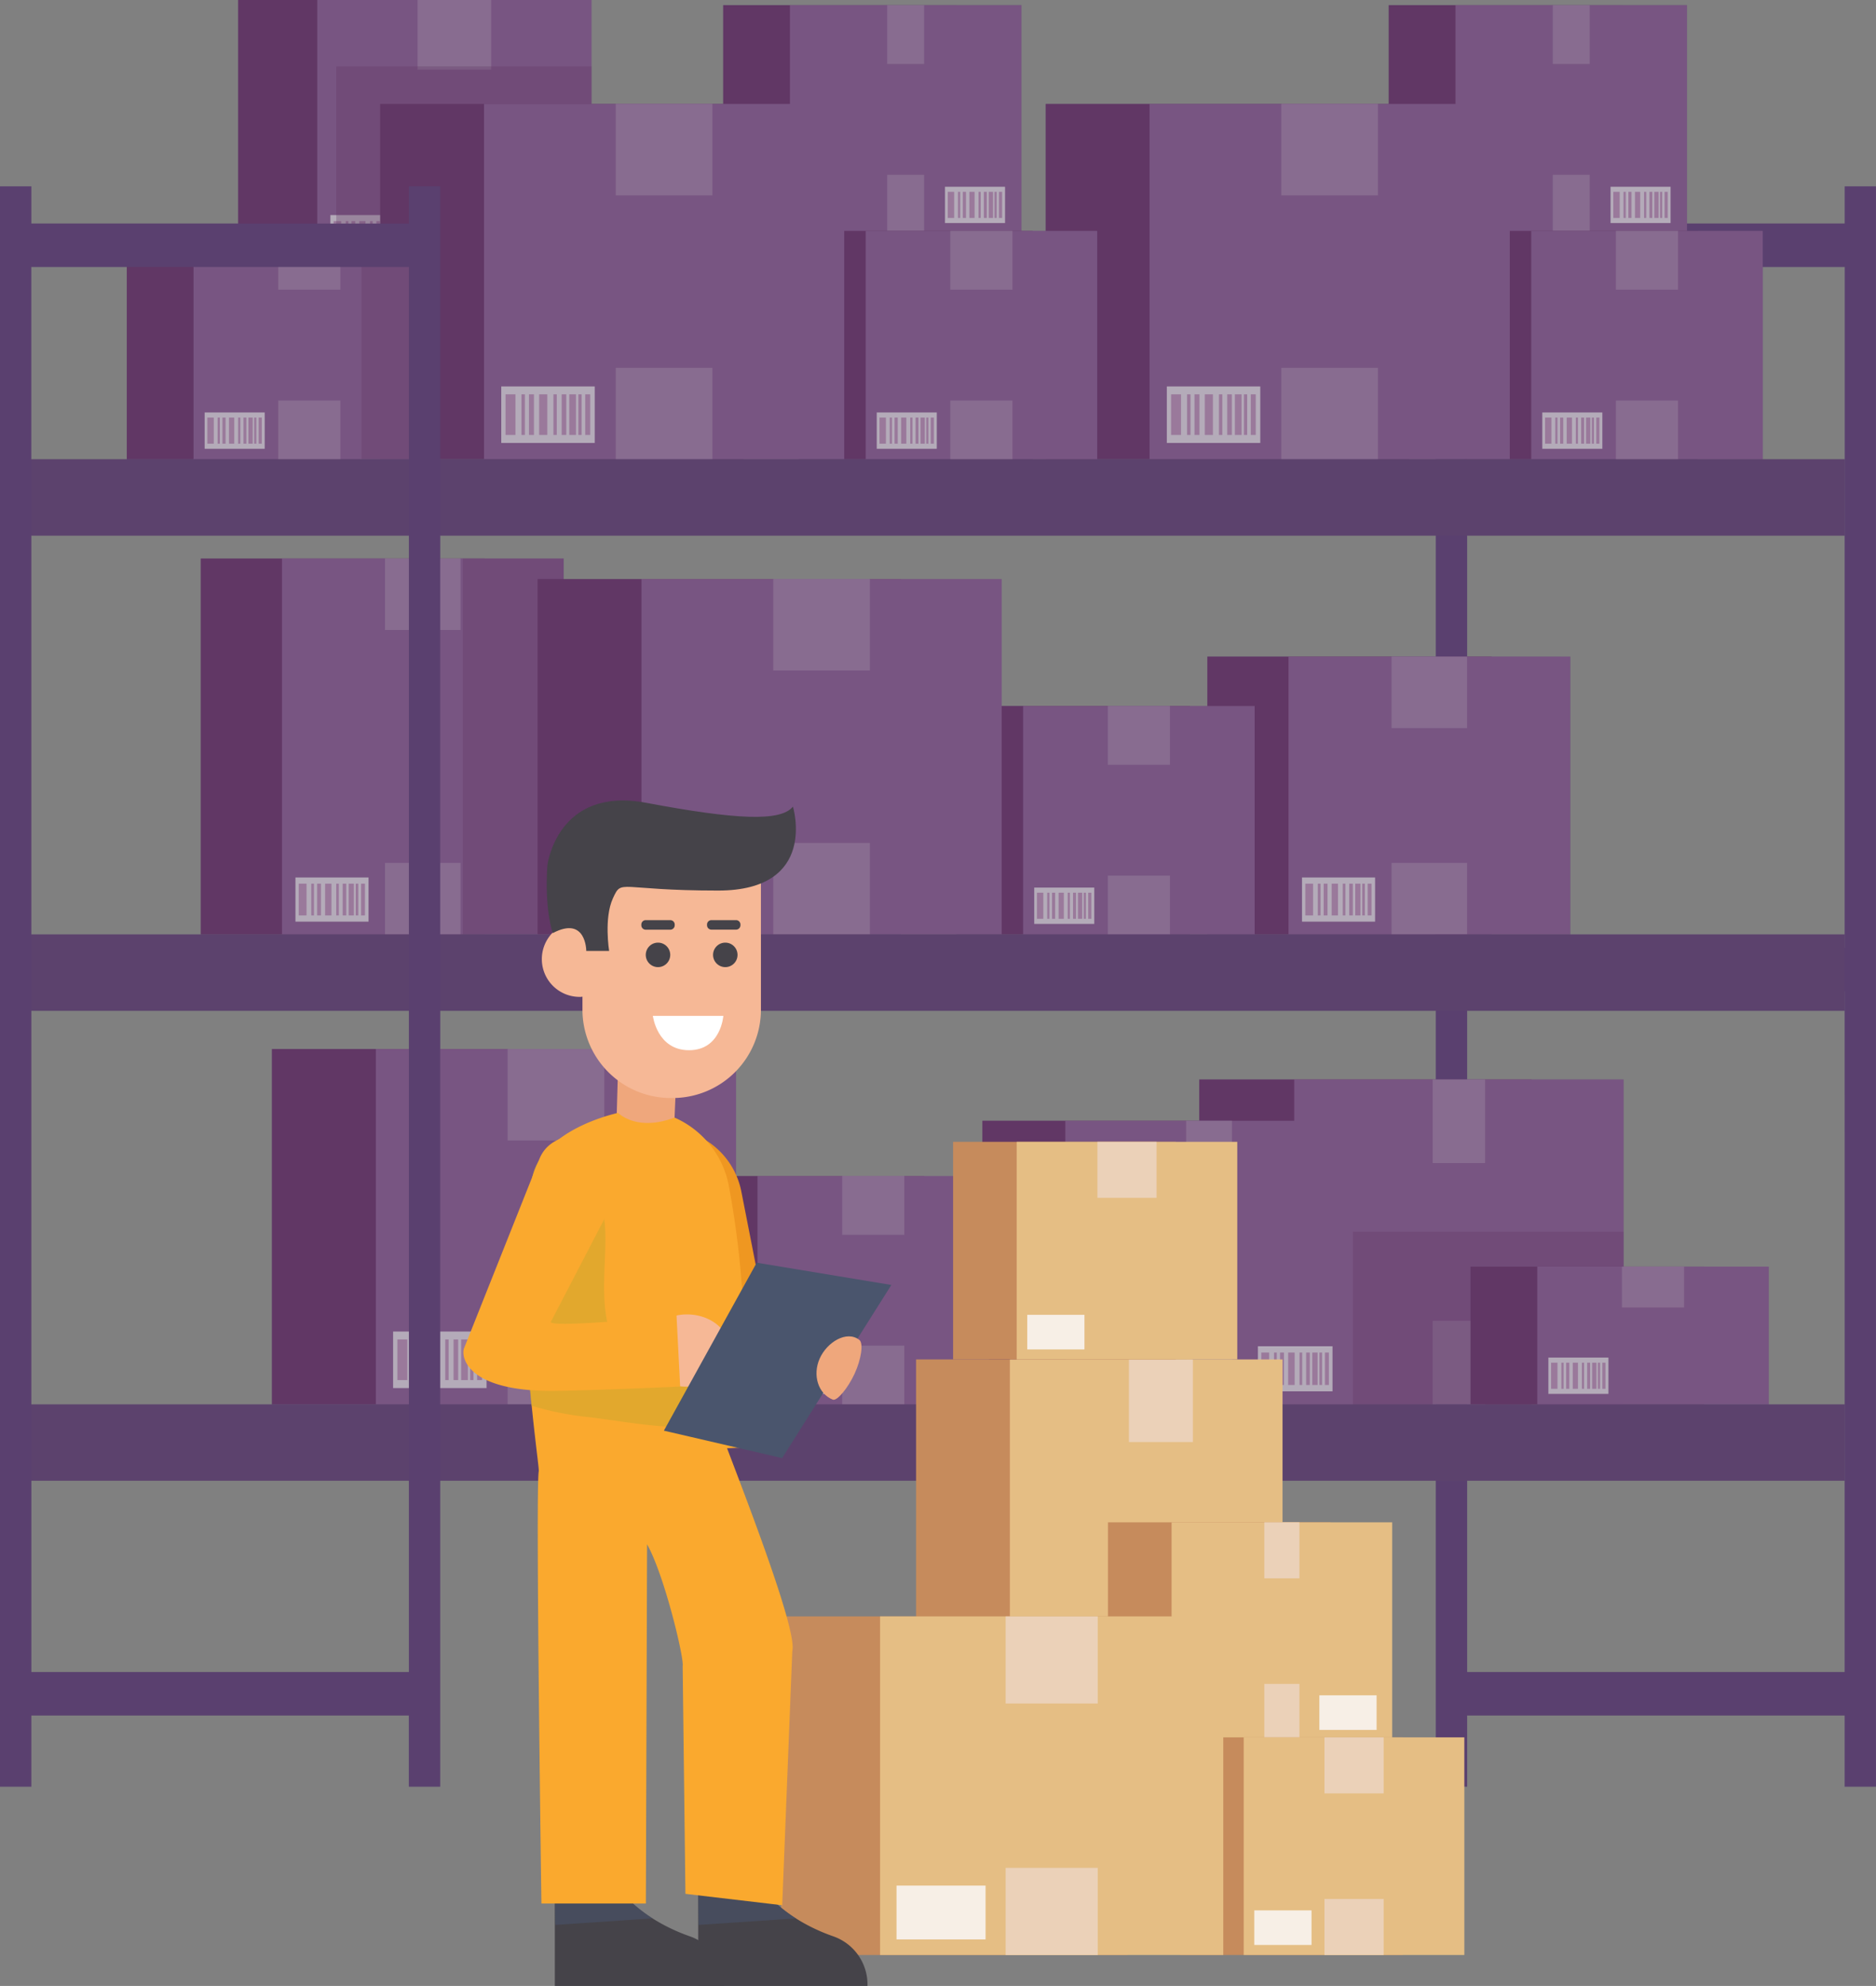<svg xmlns="http://www.w3.org/2000/svg" viewBox="0 0 372.72 394.33"><rect x="0" y="0" width="372.72" height="394.33" fill="#808080" stroke="none"/><defs><style>.cls-1{isolation:isolate;}.cls-2{fill:#4b256e;opacity:0.37;}.cls-3{opacity:0.59;}.cls-4{fill:#4d2c69;}.cls-10,.cls-5{fill:#591c57;}.cls-6{fill:#815088;}.cls-7{fill:#9b77a1;}.cls-8{fill:#e6e1e6;}.cls-9{fill:#ba8db3;}.cls-10{opacity:0.32;}.cls-10,.cls-21,.cls-23{mix-blend-mode:multiply;}.cls-11{fill:#512f66;}.cls-12{fill:#c68b5c;}.cls-13{fill:#e5be84;}.cls-14{fill:#ebd1b8;}.cls-15{fill:#f7efe6;}.cls-16{fill:#454349;}.cls-17{fill:#efa77c;}.cls-18{fill:#f6b896;}.cls-19{fill:#fff;}.cls-20{fill:#ef9721;}.cls-21,.cls-24{fill:#4a556d;}.cls-21{opacity:0.55;}.cls-22{fill:#faa92e;}.cls-23{fill:#cba92c;opacity:0.5;}</style></defs><title>Asset 1</title><g class="cls-1"><g id="Layer_2" data-name="Layer 2"><g id="Layer_1-2" data-name="Layer 1"><path class="cls-2" d="M366.51,37v7.38H335.17V1H275.91V20.64H207.76V45.85h-4.82V1H143.68V20.64H117.52V0H47.32V44.39H6.22V37H0V354.75H6.22V340.63h75v14.12h6.22V294H285.27v60.73h6.21V340.63h75v14.12h6.21V37Zm0,241.85H351.42V251.5H322.57V214.34H291.48V200.7h75ZM195.18,222.54v11H146.24V208.3H87.46v-7.6H285.27v13.64h-47v8.2H195.18Zm90.09-116.18v24h-45.4v9.81H199V115H112V110.9H87.46v-4.54Zm11.05,24h-4.84v-24h75v79.18H312V130.38Zm-215.08-24v4.54H39.89v74.64H6.22V106.36Zm0,94.34v7.6H54v70.56H6.22V200.7Zm269-109.51V53h16.29V91.19ZM25.19,53V91.19h-19V53ZM81.24,332h-75V294h75Zm210.24,0V294h75v38Z"/><g class="cls-3"><rect class="cls-4" x="285.27" y="37.01" width="6.22" height="317.75"/><rect class="cls-4" x="366.51" y="37.01" width="6.22" height="317.75"/><rect class="cls-4" x="288.37" y="44.39" width="81.24" height="8.62"/><rect class="cls-4" x="288.37" y="188.2" width="81.24" height="8.62"/><rect class="cls-4" x="288.37" y="332" width="81.24" height="8.62"/><rect class="cls-5" x="238.27" y="214.34" width="66.02" height="64.51"/><rect class="cls-6" x="257.13" y="214.34" width="65.44" height="64.51"/><rect class="cls-7" x="284.64" y="214.34" width="10.42" height="16.6"/><rect class="cls-7" x="284.64" y="262.26" width="10.42" height="16.6"/><rect class="cls-8" x="300.97" y="265.63" width="16.98" height="10.26"/><rect class="cls-9" x="301.74" y="267.07" width="1.8" height="7.38"/><rect class="cls-9" x="304.64" y="267.07" width="0.63" height="7.38"/><rect class="cls-9" x="307.86" y="267.07" width="1.48" height="7.38"/><rect class="cls-9" x="306" y="267.07" width="0.9" height="7.38"/><rect class="cls-9" x="310.44" y="267.07" width="0.61" height="7.38"/><rect class="cls-9" x="313.33" y="267.07" width="1.22" height="7.38"/><rect class="cls-9" x="314.97" y="267.07" width="0.61" height="7.38"/><rect class="cls-9" x="311.94" y="267.07" width="0.84" height="7.38"/><rect class="cls-9" x="316.22" y="267.07" width="0.9" height="7.38"/><rect class="cls-10" x="238.27" y="244.58" width="84.31" height="34.28"/><rect class="cls-5" x="275.91" y="1.03" width="46.41" height="45.35"/><rect class="cls-6" x="289.17" y="1.03" width="46" height="45.35"/><rect class="cls-7" x="308.51" y="1.03" width="7.33" height="11.67"/><rect class="cls-7" x="308.51" y="34.71" width="7.33" height="11.67"/><rect class="cls-8" x="319.98" y="37.08" width="11.93" height="7.21"/><rect class="cls-9" x="320.53" y="38.09" width="1.27" height="5.19"/><rect class="cls-9" x="322.56" y="38.09" width="0.44" height="5.19"/><rect class="cls-9" x="324.83" y="38.09" width="1.04" height="5.19"/><rect class="cls-9" x="323.52" y="38.09" width="0.63" height="5.19"/><rect class="cls-9" x="326.64" y="38.09" width="0.43" height="5.19"/><rect class="cls-9" x="328.67" y="38.09" width="0.86" height="5.19"/><rect class="cls-9" x="329.82" y="38.09" width="0.43" height="5.19"/><rect class="cls-9" x="327.7" y="38.09" width="0.59" height="5.19"/><rect class="cls-9" x="330.71" y="38.09" width="0.63" height="5.19"/><rect class="cls-5" x="292.16" y="251.5" width="46.41" height="27.36"/><rect class="cls-6" x="305.42" y="251.5" width="46" height="27.36"/><rect class="cls-7" x="322.25" y="251.5" width="12.34" height="8.11"/><rect class="cls-8" x="307.63" y="269.56" width="11.93" height="7.21"/><rect class="cls-9" x="308.17" y="270.57" width="1.27" height="5.19"/><rect class="cls-9" x="310.21" y="270.57" width="0.44" height="5.19"/><rect class="cls-9" x="312.47" y="270.57" width="1.04" height="5.19"/><rect class="cls-9" x="311.16" y="270.57" width="0.63" height="5.19"/><rect class="cls-9" x="314.29" y="270.57" width="0.43" height="5.19"/><rect class="cls-9" x="316.32" y="270.57" width="0.86" height="5.19"/><rect class="cls-9" x="317.47" y="270.57" width="0.43" height="5.19"/><rect class="cls-9" x="315.34" y="270.57" width="0.59" height="5.19"/><rect class="cls-9" x="318.35" y="270.57" width="0.63" height="5.19"/><rect class="cls-5" x="290.96" y="45.85" width="46.41" height="45.35"/><rect class="cls-6" x="304.22" y="45.85" width="46" height="45.35"/><rect class="cls-7" x="321.05" y="45.85" width="12.34" height="11.67"/><rect class="cls-7" x="321.05" y="79.53" width="12.34" height="11.67"/><rect class="cls-8" x="306.42" y="81.9" width="11.93" height="7.21"/><rect class="cls-9" x="306.97" y="82.91" width="1.27" height="5.19"/><rect class="cls-9" x="309" y="82.91" width="0.44" height="5.19"/><rect class="cls-9" x="311.27" y="82.91" width="1.04" height="5.19"/><rect class="cls-9" x="309.96" y="82.91" width="0.63" height="5.19"/><rect class="cls-9" x="313.08" y="82.91" width="0.43" height="5.19"/><rect class="cls-9" x="315.11" y="82.91" width="0.86" height="5.19"/><rect class="cls-9" x="316.26" y="82.91" width="0.43" height="5.19"/><rect class="cls-9" x="314.14" y="82.91" width="0.59" height="5.19"/><rect class="cls-9" x="317.14" y="82.91" width="0.63" height="5.19"/><rect class="cls-5" x="207.76" y="20.64" width="72.2" height="70.55"/><rect class="cls-6" x="228.39" y="20.64" width="71.57" height="70.55"/><rect class="cls-7" x="254.57" y="20.64" width="19.2" height="18.15"/><rect class="cls-7" x="254.57" y="73.04" width="19.2" height="18.15"/><rect class="cls-8" x="231.82" y="76.73" width="18.57" height="11.22"/><rect class="cls-9" x="232.67" y="78.3" width="1.97" height="8.07"/><rect class="cls-9" x="235.84" y="78.3" width="0.69" height="8.07"/><rect class="cls-9" x="239.36" y="78.3" width="1.62" height="8.07"/><rect class="cls-9" x="237.32" y="78.3" width="0.99" height="8.07"/><rect class="cls-9" x="242.18" y="78.3" width="0.67" height="8.07"/><rect class="cls-9" x="245.34" y="78.3" width="1.34" height="8.07"/><rect class="cls-9" x="247.13" y="78.3" width="0.66" height="8.07"/><rect class="cls-9" x="243.82" y="78.3" width="0.92" height="8.07"/><rect class="cls-9" x="248.5" y="78.3" width="0.99" height="8.07"/><rect class="cls-5" x="195.18" y="222.54" width="57.64" height="56.32"/><rect class="cls-6" x="211.65" y="222.54" width="57.13" height="56.32"/><rect class="cls-7" x="235.66" y="222.54" width="9.1" height="14.49"/><rect class="cls-7" x="235.66" y="264.36" width="9.1" height="14.49"/><rect class="cls-8" x="249.92" y="267.31" width="14.82" height="8.95"/><rect class="cls-9" x="250.59" y="268.56" width="1.57" height="6.44"/><rect class="cls-9" x="253.12" y="268.56" width="0.55" height="6.44"/><rect class="cls-9" x="255.93" y="268.56" width="1.29" height="6.44"/><rect class="cls-9" x="254.31" y="268.56" width="0.79" height="6.44"/><rect class="cls-9" x="258.19" y="268.56" width="0.53" height="6.44"/><rect class="cls-9" x="260.71" y="268.56" width="1.07" height="6.44"/><rect class="cls-9" x="262.14" y="268.56" width="0.53" height="6.44"/><rect class="cls-9" x="259.5" y="268.56" width="0.73" height="6.44"/><rect class="cls-9" x="263.23" y="268.56" width="0.79" height="6.44"/><rect class="cls-5" x="137.24" y="233.51" width="46.41" height="45.35"/><rect class="cls-6" x="150.5" y="233.51" width="46" height="45.35"/><rect class="cls-7" x="167.33" y="233.51" width="12.34" height="11.67"/><rect class="cls-7" x="167.33" y="267.19" width="12.34" height="11.67"/><rect class="cls-8" x="152.7" y="269.56" width="11.93" height="7.21"/><rect class="cls-9" x="153.25" y="270.57" width="1.27" height="5.19"/><rect class="cls-9" x="155.29" y="270.57" width="0.44" height="5.19"/><rect class="cls-9" x="157.55" y="270.57" width="1.04" height="5.19"/><rect class="cls-9" x="156.24" y="270.57" width="0.63" height="5.19"/><rect class="cls-9" x="159.36" y="270.57" width="0.43" height="5.19"/><rect class="cls-9" x="161.39" y="270.57" width="0.86" height="5.19"/><rect class="cls-9" x="162.55" y="270.57" width="0.43" height="5.19"/><rect class="cls-9" x="160.42" y="270.57" width="0.59" height="5.19"/><rect class="cls-9" x="163.43" y="270.57" width="0.63" height="5.19"/><rect class="cls-5" x="54.04" y="208.3" width="72.2" height="70.55"/><rect class="cls-6" x="74.67" y="208.3" width="71.57" height="70.55"/><rect class="cls-7" x="100.86" y="208.3" width="19.2" height="18.15"/><rect class="cls-7" x="100.86" y="260.7" width="19.2" height="18.15"/><rect class="cls-8" x="78.1" y="264.39" width="18.57" height="11.22"/><rect class="cls-9" x="78.95" y="265.96" width="1.97" height="8.07"/><rect class="cls-9" x="82.12" y="265.96" width="0.69" height="8.07"/><rect class="cls-9" x="85.64" y="265.96" width="1.62" height="8.07"/><rect class="cls-9" x="83.6" y="265.96" width="0.99" height="8.07"/><rect class="cls-9" x="88.46" y="265.96" width="0.67" height="8.07"/><rect class="cls-9" x="91.62" y="265.96" width="1.34" height="8.07"/><rect class="cls-9" x="93.41" y="265.96" width="0.66" height="8.07"/><rect class="cls-9" x="90.11" y="265.96" width="0.92" height="8.07"/><rect class="cls-9" x="94.79" y="265.96" width="0.99" height="8.07"/><rect class="cls-5" x="47.32" width="54.98" height="53.72"/><rect class="cls-6" x="63.03" width="54.49" height="53.72"/><rect class="cls-7" x="82.96" width="14.62" height="13.82"/><rect class="cls-7" x="82.96" y="39.9" width="14.62" height="13.82"/><rect class="cls-8" x="65.64" y="42.71" width="14.14" height="8.54"/><rect class="cls-9" x="66.28" y="43.9" width="1.5" height="6.15"/><rect class="cls-9" x="68.69" y="43.9" width="0.53" height="6.15"/><rect class="cls-9" x="71.38" y="43.9" width="1.23" height="6.15"/><rect class="cls-9" x="69.83" y="43.9" width="0.75" height="6.15"/><rect class="cls-9" x="73.53" y="43.9" width="0.51" height="6.15"/><rect class="cls-9" x="75.93" y="43.9" width="1.02" height="6.15"/><rect class="cls-9" x="77.29" y="43.9" width="0.51" height="6.15"/><rect class="cls-9" x="74.78" y="43.9" width="0.7" height="6.15"/><rect class="cls-9" x="78.34" y="43.9" width="0.75" height="6.15"/><rect class="cls-10" x="66.81" y="13.18" width="50.71" height="40.55"/><rect class="cls-5" x="143.68" y="1.03" width="46.41" height="45.35"/><rect class="cls-6" x="156.94" y="1.03" width="46" height="45.35"/><rect class="cls-7" x="176.27" y="1.03" width="7.33" height="11.67"/><rect class="cls-7" x="176.27" y="34.71" width="7.33" height="11.67"/><rect class="cls-8" x="187.75" y="37.08" width="11.93" height="7.21"/><rect class="cls-9" x="188.3" y="38.09" width="1.27" height="5.19"/><rect class="cls-9" x="190.33" y="38.09" width="0.44" height="5.19"/><rect class="cls-9" x="192.59" y="38.09" width="1.04" height="5.19"/><rect class="cls-9" x="191.29" y="38.09" width="0.63" height="5.19"/><rect class="cls-9" x="194.41" y="38.09" width="0.43" height="5.19"/><rect class="cls-9" x="196.44" y="38.09" width="0.86" height="5.19"/><rect class="cls-9" x="197.59" y="38.09" width="0.43" height="5.19"/><rect class="cls-9" x="195.47" y="38.09" width="0.59" height="5.19"/><rect class="cls-9" x="198.47" y="38.09" width="0.63" height="5.19"/><rect class="cls-5" x="158.73" y="45.85" width="46.41" height="45.35"/><rect class="cls-6" x="171.99" y="45.85" width="46" height="45.35"/><rect class="cls-7" x="188.81" y="45.85" width="12.34" height="11.67"/><rect class="cls-7" x="188.81" y="79.53" width="12.34" height="11.67"/><rect class="cls-8" x="174.19" y="81.9" width="11.93" height="7.21"/><rect class="cls-9" x="174.74" y="82.91" width="1.27" height="5.19"/><rect class="cls-9" x="176.77" y="82.91" width="0.44" height="5.19"/><rect class="cls-9" x="179.03" y="82.91" width="1.04" height="5.19"/><rect class="cls-9" x="177.73" y="82.91" width="0.63" height="5.19"/><rect class="cls-9" x="180.85" y="82.91" width="0.43" height="5.19"/><rect class="cls-9" x="182.88" y="82.91" width="0.86" height="5.19"/><rect class="cls-9" x="184.03" y="82.91" width="0.43" height="5.19"/><rect class="cls-9" x="181.9" y="82.91" width="0.59" height="5.19"/><rect class="cls-9" x="184.91" y="82.91" width="0.63" height="5.19"/><rect class="cls-5" x="75.53" y="20.64" width="72.2" height="70.55"/><rect class="cls-6" x="96.16" y="20.64" width="71.57" height="70.55"/><rect class="cls-7" x="122.34" y="20.64" width="19.2" height="18.15"/><rect class="cls-7" x="122.34" y="73.04" width="19.2" height="18.15"/><rect class="cls-8" x="99.59" y="76.73" width="18.57" height="11.22"/><rect class="cls-9" x="100.44" y="78.3" width="1.97" height="8.07"/><rect class="cls-9" x="103.6" y="78.3" width="0.69" height="8.07"/><rect class="cls-9" x="107.12" y="78.3" width="1.62" height="8.07"/><rect class="cls-9" x="105.09" y="78.3" width="0.99" height="8.07"/><rect class="cls-9" x="109.95" y="78.3" width="0.67" height="8.07"/><rect class="cls-9" x="113.1" y="78.3" width="1.34" height="8.07"/><rect class="cls-9" x="114.9" y="78.3" width="0.66" height="8.07"/><rect class="cls-9" x="111.59" y="78.3" width="0.92" height="8.07"/><rect class="cls-9" x="116.27" y="78.3" width="0.99" height="8.07"/><rect class="cls-5" x="239.87" y="130.38" width="56.45" height="55.16"/><rect class="cls-6" x="256" y="130.38" width="55.95" height="55.16"/><rect class="cls-7" x="276.47" y="130.38" width="15.01" height="14.19"/><rect class="cls-7" x="276.47" y="171.34" width="15.01" height="14.19"/><rect class="cls-8" x="258.68" y="174.23" width="14.52" height="8.77"/><rect class="cls-9" x="259.34" y="175.46" width="1.54" height="6.31"/><rect class="cls-9" x="261.82" y="175.46" width="0.54" height="6.31"/><rect class="cls-9" x="264.57" y="175.46" width="1.26" height="6.31"/><rect class="cls-9" x="262.98" y="175.46" width="0.77" height="6.31"/><rect class="cls-9" x="266.78" y="175.46" width="0.52" height="6.31"/><rect class="cls-9" x="269.25" y="175.46" width="1.04" height="6.31"/><rect class="cls-9" x="270.65" y="175.46" width="0.52" height="6.31"/><rect class="cls-9" x="268.06" y="175.46" width="0.72" height="6.31"/><rect class="cls-9" x="271.72" y="175.46" width="0.77" height="6.31"/><rect class="cls-5" x="39.89" y="110.9" width="56.45" height="74.64"/><rect class="cls-6" x="56.02" y="110.9" width="55.95" height="74.64"/><rect class="cls-7" x="76.49" y="110.9" width="15.01" height="14.19"/><rect class="cls-7" x="76.49" y="171.34" width="15.01" height="14.19"/><rect class="cls-8" x="58.7" y="174.23" width="14.52" height="8.77"/><rect class="cls-9" x="59.36" y="175.46" width="1.54" height="6.31"/><rect class="cls-9" x="61.84" y="175.46" width="0.54" height="6.31"/><rect class="cls-9" x="64.59" y="175.46" width="1.26" height="6.31"/><rect class="cls-9" x="63" y="175.46" width="0.77" height="6.31"/><rect class="cls-9" x="66.8" y="175.46" width="0.52" height="6.31"/><rect class="cls-9" x="69.27" y="175.46" width="1.04" height="6.31"/><rect class="cls-9" x="70.67" y="175.46" width="0.52" height="6.31"/><rect class="cls-9" x="68.08" y="175.46" width="0.72" height="6.31"/><rect class="cls-9" x="71.74" y="175.46" width="0.77" height="6.31"/><rect class="cls-10" x="91.95" y="110.9" width="20.02" height="74.64"/><rect class="cls-5" x="190.01" y="140.19" width="46.41" height="45.35"/><rect class="cls-6" x="203.27" y="140.19" width="46" height="45.35"/><rect class="cls-7" x="220.1" y="140.19" width="12.34" height="11.67"/><rect class="cls-7" x="220.1" y="173.87" width="12.34" height="11.67"/><rect class="cls-8" x="205.48" y="176.24" width="11.93" height="7.21"/><rect class="cls-9" x="206.02" y="177.25" width="1.27" height="5.19"/><rect class="cls-9" x="208.06" y="177.25" width="0.44" height="5.19"/><rect class="cls-9" x="210.32" y="177.25" width="1.04" height="5.19"/><rect class="cls-9" x="209.01" y="177.25" width="0.63" height="5.19"/><rect class="cls-9" x="212.13" y="177.25" width="0.43" height="5.19"/><rect class="cls-9" x="214.16" y="177.25" width="0.86" height="5.19"/><rect class="cls-9" x="215.32" y="177.25" width="0.43" height="5.19"/><rect class="cls-9" x="213.19" y="177.25" width="0.59" height="5.19"/><rect class="cls-9" x="216.2" y="177.25" width="0.63" height="5.19"/><rect class="cls-5" x="106.81" y="114.98" width="72.2" height="70.55"/><rect class="cls-6" x="127.44" y="114.98" width="71.57" height="70.55"/><rect class="cls-7" x="153.63" y="114.98" width="19.2" height="18.15"/><rect class="cls-7" x="153.63" y="167.38" width="19.2" height="18.15"/><rect class="cls-8" x="130.87" y="171.07" width="18.57" height="11.22"/><rect class="cls-9" x="131.72" y="172.64" width="1.97" height="8.07"/><rect class="cls-9" x="134.89" y="172.64" width="0.69" height="8.07"/><rect class="cls-9" x="138.41" y="172.64" width="1.62" height="8.07"/><rect class="cls-9" x="136.37" y="172.64" width="0.99" height="8.07"/><rect class="cls-9" x="141.23" y="172.64" width="0.67" height="8.07"/><rect class="cls-9" x="144.39" y="172.64" width="1.34" height="8.07"/><rect class="cls-9" x="146.18" y="172.64" width="0.66" height="8.07"/><rect class="cls-9" x="142.88" y="172.64" width="0.92" height="8.07"/><rect class="cls-9" x="147.56" y="172.64" width="0.99" height="8.07"/><rect class="cls-5" x="25.19" y="45.85" width="46.41" height="45.35"/><rect class="cls-6" x="38.45" y="45.85" width="46" height="45.35"/><rect class="cls-7" x="55.28" y="45.85" width="12.34" height="11.67"/><rect class="cls-7" x="55.28" y="79.53" width="12.34" height="11.67"/><rect class="cls-8" x="40.66" y="81.9" width="11.93" height="7.21"/><rect class="cls-9" x="41.2" y="82.91" width="1.27" height="5.19"/><rect class="cls-9" x="43.24" y="82.91" width="0.44" height="5.19"/><rect class="cls-9" x="45.5" y="82.91" width="1.04" height="5.19"/><rect class="cls-9" x="44.19" y="82.91" width="0.63" height="5.19"/><rect class="cls-9" x="47.32" y="82.91" width="0.43" height="5.19"/><rect class="cls-9" x="49.35" y="82.91" width="0.86" height="5.19"/><rect class="cls-9" x="50.5" y="82.91" width="0.43" height="5.19"/><rect class="cls-9" x="48.37" y="82.91" width="0.59" height="5.19"/><rect class="cls-9" x="51.38" y="82.91" width="0.63" height="5.19"/><rect class="cls-10" x="71.82" y="45.85" width="12.63" height="45.35"/><rect class="cls-11" x="3.11" y="91.19" width="363.4" height="15.16"/><rect class="cls-11" x="3.11" y="185.54" width="363.4" height="15.16"/><rect class="cls-11" x="3.11" y="278.86" width="363.4" height="15.16"/><rect class="cls-4" y="37.01" width="6.22" height="317.75"/><rect class="cls-4" x="81.24" y="37.01" width="6.22" height="317.75"/><rect class="cls-4" x="3.11" y="44.39" width="81.24" height="8.62"/><rect class="cls-4" x="3.11" y="332" width="81.24" height="8.62"/></g><rect class="cls-12" x="182" y="269.93" width="54.75" height="79.54"/><rect class="cls-13" x="200.64" y="269.93" width="54.17" height="79.54"/><rect class="cls-14" x="224.29" y="269.93" width="12.71" height="16.4"/><rect class="cls-14" x="224.29" y="333.07" width="12.71" height="16.4"/><rect class="cls-15" x="203.74" y="336.4" width="16.77" height="10.13"/><rect class="cls-16" x="204.5" y="337.82" width="1.78" height="7.29"/><rect class="cls-16" x="207.36" y="337.82" width="0.62" height="7.29"/><rect class="cls-16" x="210.54" y="337.82" width="1.46" height="7.29"/><rect class="cls-16" x="208.7" y="337.82" width="0.89" height="7.29"/><rect class="cls-16" x="213.09" y="337.82" width="0.6" height="7.29"/><rect class="cls-16" x="215.94" y="337.82" width="1.21" height="7.29"/><rect class="cls-16" x="217.56" y="337.82" width="0.6" height="7.29"/><rect class="cls-16" x="214.58" y="337.82" width="0.83" height="7.29"/><rect class="cls-16" x="218.8" y="337.82" width="0.89" height="7.29"/><rect class="cls-12" x="220.13" y="302.27" width="44.22" height="43.21"/><rect class="cls-13" x="232.77" y="302.27" width="43.83" height="43.21"/><rect class="cls-14" x="251.19" y="302.27" width="6.98" height="11.12"/><rect class="cls-14" x="251.19" y="334.36" width="6.98" height="11.12"/><rect class="cls-15" x="262.13" y="336.62" width="11.37" height="6.87"/><rect class="cls-12" x="234.47" y="344.97" width="44.22" height="43.21"/><rect class="cls-13" x="247.1" y="344.97" width="43.83" height="43.21"/><rect class="cls-14" x="263.14" y="344.97" width="11.76" height="11.12"/><rect class="cls-14" x="263.14" y="377.06" width="11.76" height="11.12"/><rect class="cls-15" x="249.2" y="379.32" width="11.37" height="6.87"/><rect class="cls-12" x="189.36" y="226.72" width="44.22" height="43.21"/><rect class="cls-13" x="201.99" y="226.72" width="43.83" height="43.21"/><rect class="cls-14" x="218.03" y="226.72" width="11.76" height="11.12"/><rect class="cls-15" x="204.09" y="261.07" width="11.37" height="6.87"/><rect class="cls-12" x="155.2" y="320.95" width="68.8" height="67.23"/><rect class="cls-13" x="174.85" y="320.95" width="68.19" height="67.23"/><rect class="cls-14" x="199.8" y="320.95" width="18.3" height="17.3"/><rect class="cls-14" x="199.8" y="370.88" width="18.3" height="17.3"/><rect class="cls-15" x="178.12" y="374.4" width="17.69" height="10.69"/><polygon class="cls-17" points="122.84 210.28 122.23 232 133.58 232.22 134.51 210.45 122.84 210.28"/><path class="cls-18" d="M115.72,171.83V183a5.51,5.51,0,0,0-.57-.06,7.5,7.5,0,0,0,0,15c.19,0,.38,0,.57-.05v2.58a17.55,17.55,0,0,0,17.55,17.55h.36a17.55,17.55,0,0,0,17.55-17.55V171.83Z"/><path class="cls-16" d="M133.16,189.59a2.43,2.43,0,1,1-2.43-2.42A2.43,2.43,0,0,1,133.16,189.59Z"/><path class="cls-16" d="M146.53,189.59a2.43,2.43,0,1,1-2.43-2.42A2.43,2.43,0,0,1,146.53,189.59Z"/><path class="cls-19" d="M129.71,201.71h14s-.46,6.82-6.82,6.82S129.71,201.71,129.71,201.71Z"/><path class="cls-16" d="M141.36,182.7h4.88a.87.87,0,0,1,.87.87v.14a.88.88,0,0,1-.88.88h-4.88a.88.88,0,0,1-.88-.88v-.14A.87.87,0,0,1,141.36,182.7Z"/><path class="cls-16" d="M128.29,182.7h4.88a.88.88,0,0,1,.88.88v.14a.88.88,0,0,1-.88.88h-4.88a.87.87,0,0,1-.87-.87v-.14A.87.87,0,0,1,128.29,182.7Z"/><path class="cls-16" d="M108.75,171.83s1.89-15.76,19.66-12.42,26.71,3.78,29.13.75c0,0,5.12,16.67-14.87,16.67s-19.07-2.42-20.89,1.52-.76,10.46-.76,10.46h-4.54s0-7.05-6.66-3.53C109.82,185.28,108.14,180.62,108.75,171.83Z"/><path class="cls-20" d="M160,274.35c.29-.46.59-.9.9-1.33-2.13-2.2-4.45-4.64-6-6.37a12,12,0,0,1-2.59-4.49l-5-25.46a15.5,15.5,0,0,0-6.94-10.21,4.46,4.46,0,0,0-.57-.32c-8.32-4.08-11,6.55-11.2,10.29a6.68,6.68,0,0,0,.66,3.23l14.25,31.7a4.47,4.47,0,0,0,4.06,2.53l9.44,7A26.49,26.49,0,0,1,160,274.35Z"/><path class="cls-16" d="M138.72,375.72v18.61h33.63v-.08a10.13,10.13,0,0,0-6.7-9.74c-4.78-1.66-11-4.85-15.26-10.86Z"/><path class="cls-21" d="M150.39,373.65l-11.67,2.07.09,6.49,19.34-1.3A27.07,27.07,0,0,1,150.39,373.65Z"/><path class="cls-16" d="M110.23,375.72v18.61h33.63v-.08a10.13,10.13,0,0,0-6.7-9.74c-4.77-1.66-11-4.85-15.26-10.86Z"/><path class="cls-21" d="M121.9,373.65l-11.67,2.07.09,6.49,19.34-1.3A27.07,27.07,0,0,1,121.9,373.65Z"/><path class="cls-22" d="M144.45,287.56l2.48-.09a181.43,181.43,0,0,0-2.16-52.17A18.57,18.57,0,0,0,134,221.9c-3.38,1.3-7.3,1.68-10.45-.34-.27-.18-.52-.39-.77-.59-7,1.69-15.81,5.89-17.07,13.15-4,22.88,1.54,56.9,1.33,58-.66,3.26.53,85.84.53,85.84h20.75l.24-71.32c3.45,6.1,7.4,22.71,7.07,24.16l.55,45.24,19.23,2.26,2-50.47C158.4,324,149.32,300.34,144.45,287.56Z"/><path class="cls-23" d="M116.87,281.37c6.48.78,12.91,2.05,19.46,2,1.36,0,2.71,0,4,0,3.07-2.74,1.53-6.31.43-8-2.89-4.5-17.46-4.86-19.3-9.94-2-5.58-1.39-11.54-1.21-17.34.26-8-.84-13.91-8.48-17.58-1.19-.57-2.4-1.09-3.63-1.58a11.15,11.15,0,0,0-2.48,5.19c-2.48,14.23-1.28,32.75-.07,45A61.82,61.82,0,0,0,116.87,281.37Z"/><path class="cls-22" d="M92.2,267.7l15-37.65a6.78,6.78,0,0,1,1.94-2.67c2.87-2.41,11.1-4.59,13.72,4.3a10.46,10.46,0,0,1-.22,5.41l-13.19,25.36c-.48,1.39,25-1.2,25-1.2l.72,14.06s-15.78.72-24.51.86C92.59,276.47,91.55,269.31,92.2,267.7Z"/><path class="cls-18" d="M136,261a9.09,9.09,0,0,0-1.59.21l.72,14.06a10.7,10.7,0,0,0,1.61.05c4.73-.25,8.41-3.65,8.21-7.61S140.77,260.79,136,261Z"/><polygon class="cls-24" points="150.34 250.72 131.9 284.07 155.39 289.52 177.09 255.14 150.34 250.72"/><path class="cls-17" d="M170.73,266.05c.86.67.38,3.85-.95,6.73s-3.49,5.46-4.32,5.13c-2.93-1.16-4.06-4.88-2.61-8.15S168.23,264.09,170.73,266.05Z"/></g></g></g></svg>